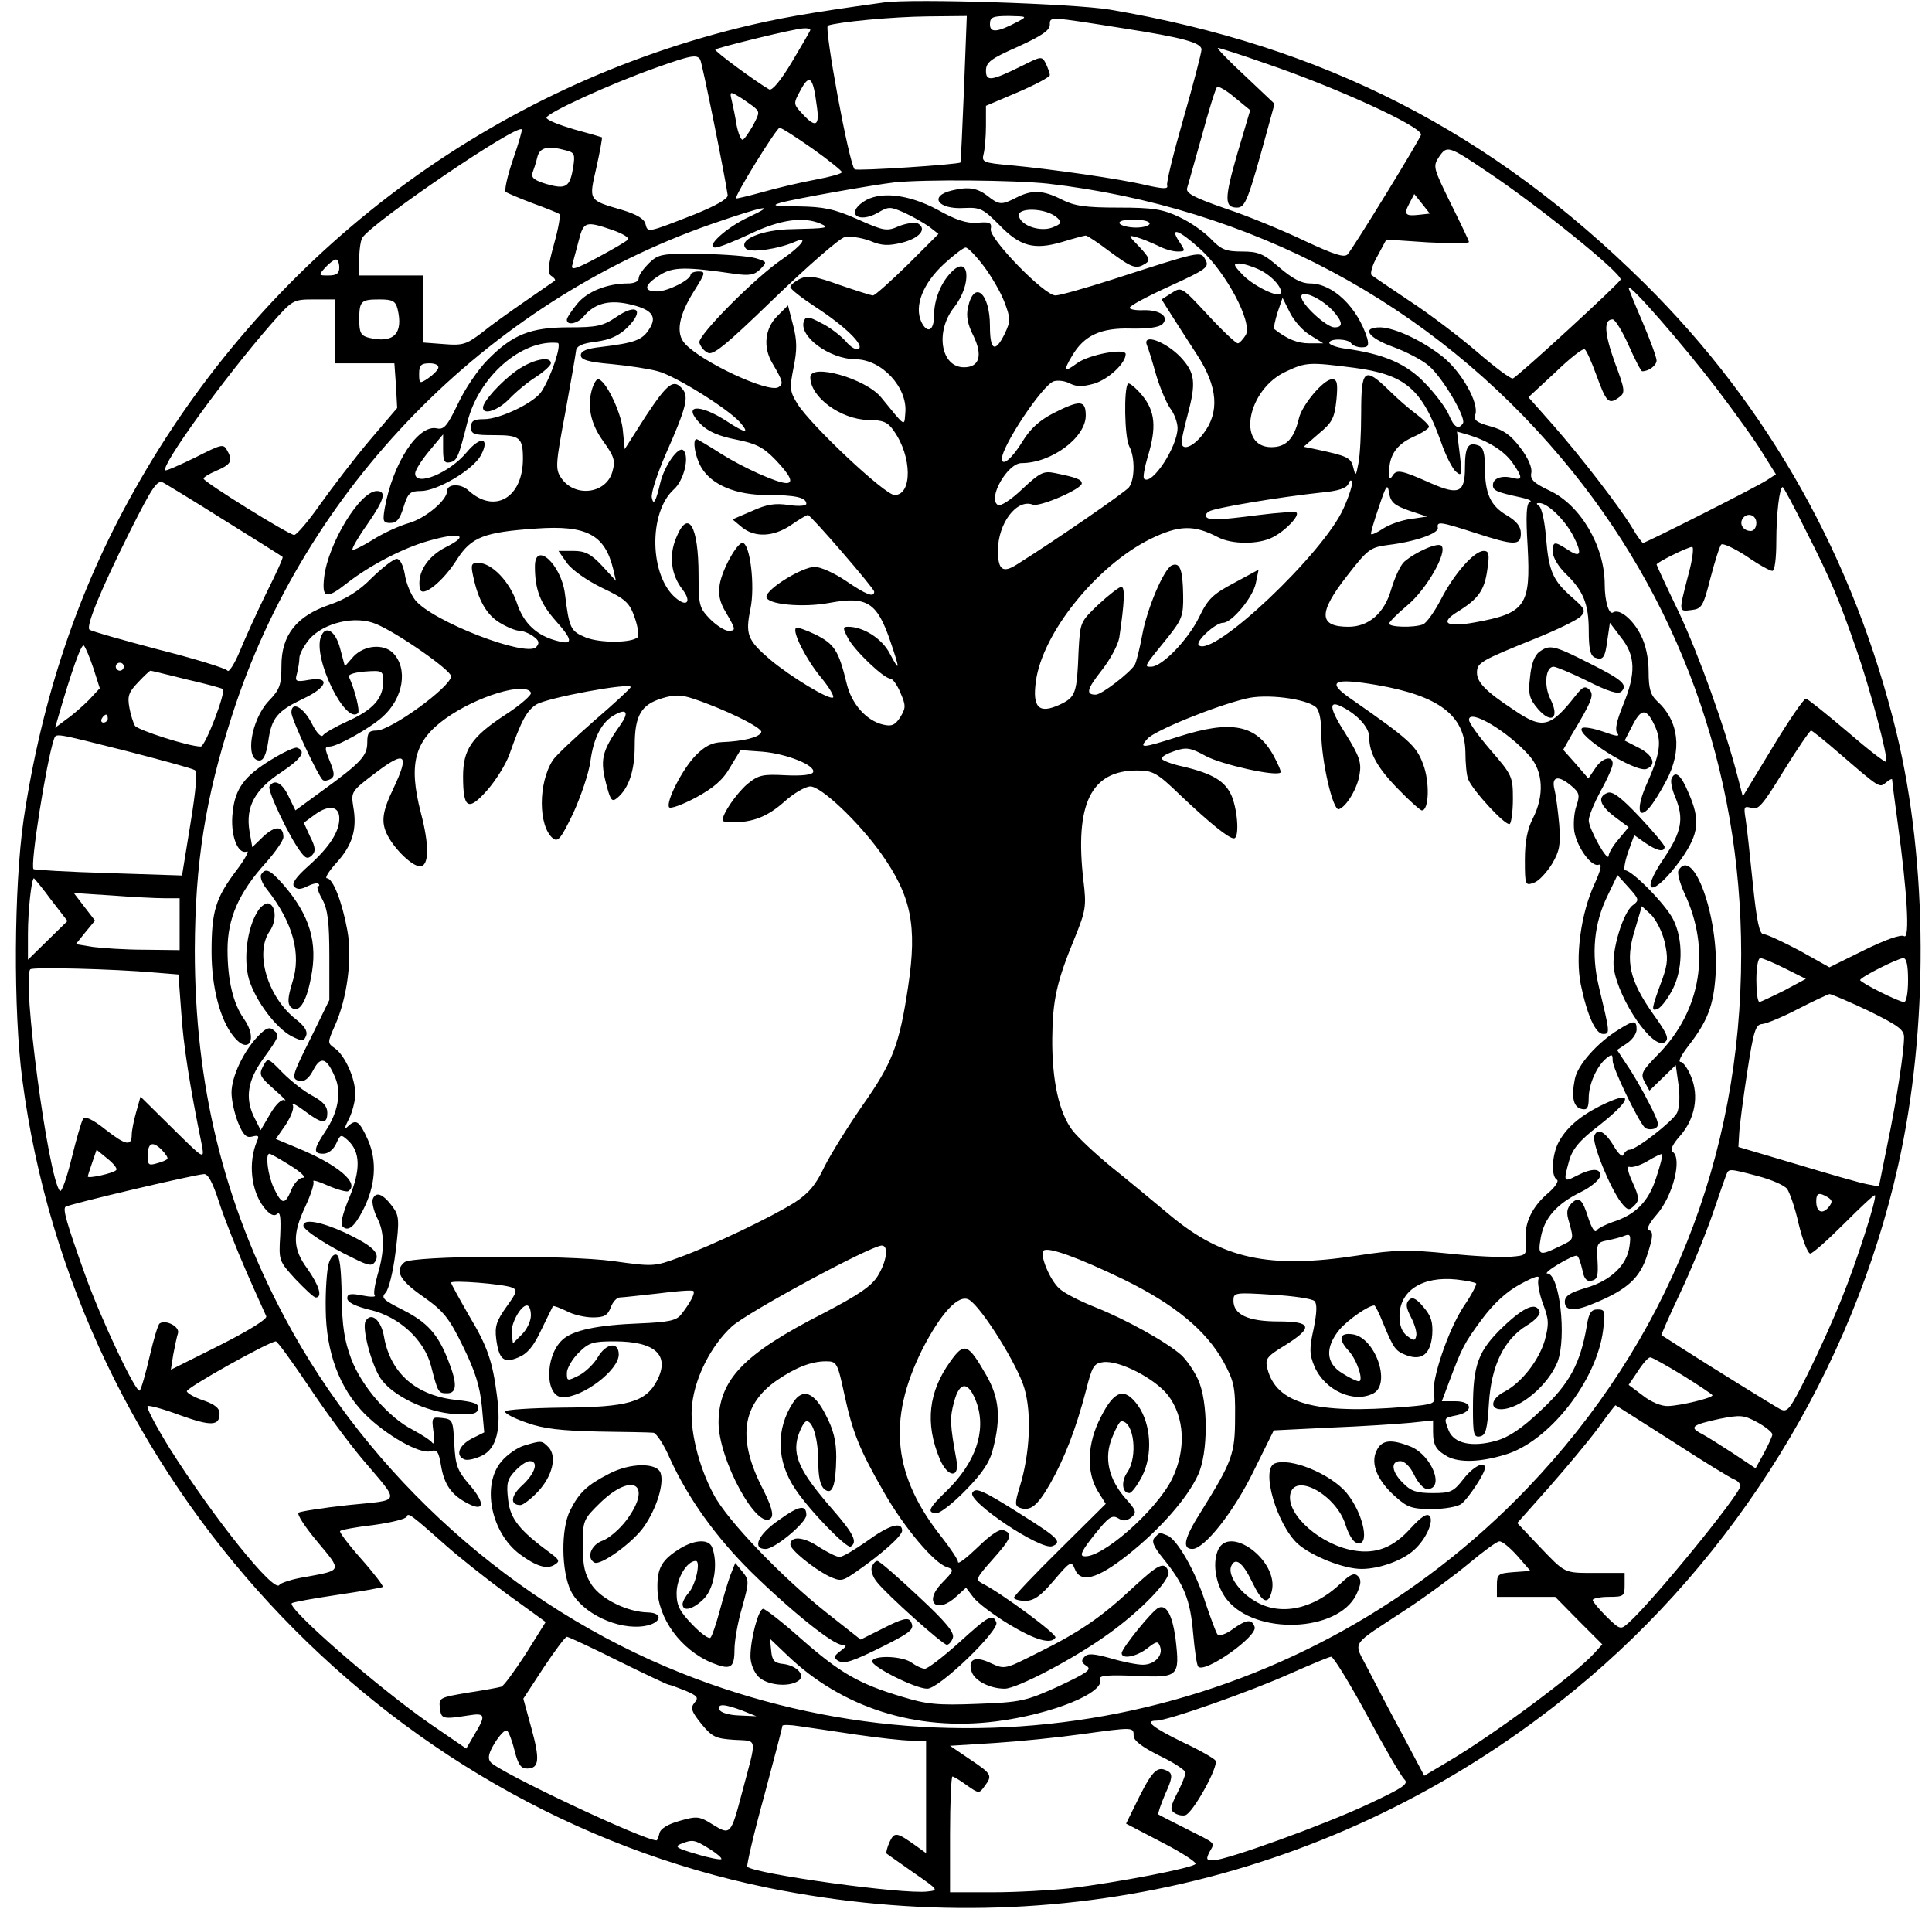 <?xml version="1.0" standalone="no"?>
<!DOCTYPE svg PUBLIC "-//W3C//DTD SVG 20010904//EN"
 "http://www.w3.org/TR/2001/REC-SVG-20010904/DTD/svg10.dtd">
<svg version="1.0" xmlns="http://www.w3.org/2000/svg"
 width="484pt" height="480pt" viewBox="0 0 484 480"
 preserveAspectRatio="xMidYMid meet">

<g transform="translate(0,480) scale(0.1,-0.1)"
fill="#000000" stroke="none">
<path d="M2215 4794 c-195 -27 -267 -40 -365 -64 -643 -160 -1188 -577 -1514
-1159 -141 -250 -232 -523 -277 -825 -24 -167 -26 -478 -3 -651 130 -996 897
-1826 1869 -2024 726 -147 1453 31 2020 496 404 331 696 804 810 1313 77 341
75 759 -4 1085 -106 436 -320 817 -631 1125 -384 380 -804 595 -1340 686 -91
15 -493 28 -565 18z m200 -216 c-4 -101 -8 -184 -9 -185 -4 -5 -260 -22 -265
-17 -14 13 -77 356 -67 360 26 9 159 22 250 23 l98 1 -7 -182z m135 168 c-51
-27 -70 -29 -70 -7 0 18 6 21 48 21 45 -1 46 -1 22 -14z m265 -17 c148 -23
195 -36 195 -53 0 -8 -20 -85 -45 -172 -25 -87 -44 -163 -41 -169 3 -9 -11 -8
-52 1 -66 16 -235 40 -340 50 -69 6 -73 8 -68 28 3 11 6 44 6 71 l0 50 80 34
c44 19 80 38 80 43 0 5 -5 18 -10 29 -10 19 -12 18 -58 -5 -79 -39 -92 -41
-92 -13 0 21 12 30 80 60 59 27 80 41 80 55 0 21 -4 21 185 -9z m-785 -4 c0
-2 -21 -38 -46 -80 -28 -47 -50 -73 -57 -69 -33 19 -138 96 -135 100 6 5 200
53 221 53 9 1 17 -1 17 -4z m1141 -84 c174 -59 389 -157 389 -178 0 -8 -170
-285 -184 -300 -8 -9 -33 -1 -106 33 -52 25 -141 62 -198 81 -81 28 -102 39
-98 52 3 9 19 68 37 131 17 63 34 118 38 122 3 3 23 -8 44 -26 l39 -32 -32
-108 c-33 -114 -33 -136 -1 -136 21 0 28 19 77 198 l17 62 -74 70 c-41 38 -71
69 -68 70 4 0 58 -17 120 -39z m-1417 10 c5 -7 63 -296 69 -340 1 -9 -29 -26
-83 -48 -120 -47 -117 -46 -123 -24 -3 13 -22 24 -58 35 -86 25 -84 23 -65
106 9 40 15 74 14 76 -2 1 -33 10 -70 20 -37 11 -68 23 -69 29 -1 11 157 84
276 126 87 31 101 33 109 20z m292 -115 c8 -52 -2 -58 -36 -21 -23 25 -23 25
-4 60 22 41 31 32 40 -39z m-161 -1 c19 -15 19 -16 1 -50 -11 -19 -22 -35 -26
-35 -4 0 -11 17 -15 38 -3 20 -9 48 -12 61 -5 20 -4 22 13 12 11 -6 28 -18 39
-26z m-600 -135 c-14 -41 -22 -77 -18 -81 5 -3 35 -16 67 -28 33 -12 63 -24
67 -27 4 -2 -2 -36 -13 -75 -16 -58 -17 -73 -7 -80 7 -4 11 -10 9 -12 -3 -2
-36 -25 -75 -52 -38 -26 -88 -62 -110 -80 -36 -27 -46 -31 -92 -27 l-53 4 0
84 0 84 -80 0 -80 0 0 43 c0 23 4 47 8 52 30 42 386 284 399 271 2 -1 -8 -36
-22 -76z m750 28 c41 -29 74 -56 74 -59 1 -4 -29 -12 -66 -19 -38 -7 -97 -21
-132 -31 -36 -10 -66 -17 -67 -16 -5 5 101 176 109 177 5 0 42 -24 82 -52z
m-616 -5 c20 -5 22 -10 17 -41 -8 -51 -18 -57 -67 -43 -30 9 -39 16 -35 28 3
8 9 26 12 39 6 25 26 30 73 17z m2308 -54 c126 -84 333 -251 333 -269 0 -7
-257 -243 -270 -248 -5 -2 -45 28 -89 66 -43 37 -119 95 -168 127 -48 32 -92
62 -97 66 -4 4 2 26 15 48 l22 41 104 -7 c57 -3 103 -3 103 1 0 3 -21 47 -46
97 -43 88 -45 92 -29 116 20 29 23 29 122 -38z m-1102 -29 c509 -59 960 -299
1287 -688 293 -348 450 -780 450 -1242 0 -509 -185 -971 -535 -1337 -549 -574
-1385 -757 -2120 -464 -419 167 -781 491 -994 891 -153 288 -225 582 -225 920
1 219 26 379 93 587 182 569 637 1035 1202 1232 133 46 167 52 92 17 -56 -26
-110 -76 -83 -76 9 0 49 16 89 35 74 35 131 43 174 25 25 -11 17 -12 -70 -14
-77 -1 -138 -27 -116 -49 11 -11 81 -1 124 18 34 15 15 -11 -33 -44 -67 -45
-212 -191 -208 -209 2 -8 10 -20 20 -25 13 -9 42 14 168 136 84 81 163 150
176 153 13 3 41 -1 63 -9 30 -13 47 -13 80 -5 44 11 64 34 41 48 -7 4 -28 1
-47 -6 -31 -14 -38 -13 -105 17 -59 26 -85 31 -147 32 -60 0 -70 2 -46 9 35
10 233 45 285 51 76 8 300 6 385 -3z m930 -78 c-35 -4 -39 1 -24 29 l12 23 20
-25 19 -24 -27 -3z m-2021 -38 c26 -9 44 -20 39 -24 -4 -5 -39 -25 -76 -45
-56 -30 -68 -33 -63 -18 2 10 10 37 16 61 12 47 17 49 84 26z m-684 -94 c0
-15 -7 -20 -27 -20 -25 0 -26 0 -8 20 10 11 22 20 27 20 4 0 8 -9 8 -20z
m3448 -300 c48 -63 102 -138 119 -167 l32 -51 -23 -15 c-24 -16 -303 -157
-310 -157 -2 0 -15 17 -27 38 -33 54 -127 176 -198 257 l-62 70 67 62 c36 35
69 61 74 58 4 -2 17 -31 29 -64 25 -69 31 -75 56 -57 17 12 17 17 -10 89 -26
73 -28 107 -5 107 6 0 24 -29 40 -65 16 -36 31 -65 34 -65 17 0 36 15 36 27 0
8 -16 51 -35 96 -19 44 -35 83 -35 86 1 13 136 -142 218 -249z m-3458 140 l0
-80 74 0 74 0 4 -56 3 -56 -69 -81 c-38 -45 -93 -117 -123 -159 -30 -43 -60
-78 -66 -78 -13 0 -227 133 -227 141 0 4 14 12 30 19 38 16 44 25 30 50 -10
19 -12 19 -81 -16 -39 -19 -73 -34 -75 -32 -11 12 148 232 265 366 54 61 55
62 108 62 l53 0 0 -80z m156 56 c15 -62 -10 -87 -72 -72 -20 5 -24 13 -24 45
0 47 4 51 51 51 32 0 40 -4 45 -24z m102 -148 c-2 -6 -14 -18 -26 -26 -21 -14
-22 -13 -22 12 0 21 5 26 26 26 15 0 24 -5 22 -12z m-533 -383 c77 -48 141
-88 143 -90 2 -2 -17 -43 -41 -91 -24 -49 -54 -115 -67 -147 -13 -31 -27 -52
-30 -47 -4 6 -82 30 -173 53 -91 24 -169 46 -173 50 -9 9 29 101 103 249 55
109 67 127 82 119 9 -5 80 -48 156 -96z m3960 -26 c61 -120 82 -170 126 -297
33 -94 81 -274 74 -280 -2 -3 -47 32 -99 77 -52 44 -98 81 -102 81 -5 0 -43
-55 -84 -123 l-74 -122 -13 50 c-33 127 -97 304 -147 411 -31 64 -56 118 -56
120 0 5 78 44 89 44 5 0 1 -33 -10 -72 -24 -93 -24 -90 9 -86 25 3 29 9 47 80
11 42 23 80 27 84 4 4 32 -9 63 -29 30 -21 59 -37 65 -37 6 0 10 31 10 74 0
69 8 136 16 136 2 0 29 -50 59 -111z m-125 21 c0 -11 -6 -20 -14 -20 -18 0
-29 16 -21 30 11 18 35 11 35 -10z m-4166 -364 l16 -50 -27 -29 c-16 -16 -41
-38 -57 -49 l-28 -21 7 24 c34 118 59 188 65 182 4 -4 15 -30 24 -57z m76 4
c0 -5 -4 -10 -10 -10 -5 0 -10 5 -10 10 0 6 5 10 10 10 6 0 10 -4 10 -10z
m158 -32 c48 -11 89 -22 90 -24 9 -7 -44 -144 -55 -144 -30 0 -157 41 -165 52
-4 7 -11 28 -14 46 -5 28 -2 38 22 63 15 16 29 29 31 29 2 0 43 -10 91 -22z
m-198 -98 c0 -5 -5 -10 -11 -10 -5 0 -7 5 -4 10 3 6 8 10 11 10 2 0 4 -4 4
-10z m4339 -88 c101 -87 99 -86 116 -72 8 7 15 10 15 8 0 -3 6 -51 14 -109 24
-174 31 -293 16 -284 -8 5 -47 -9 -100 -35 l-87 -43 -75 42 c-42 22 -82 41
-90 41 -10 0 -17 30 -27 128 -7 70 -15 142 -18 161 -5 30 -4 33 15 27 17 -6
29 9 81 94 34 55 65 100 68 100 3 0 35 -26 72 -58z m-4293 7 c89 -23 166 -44
172 -48 7 -4 3 -49 -11 -135 l-21 -129 -184 6 c-102 3 -186 8 -188 10 -9 9 32
268 51 325 6 16 -2 17 181 -29z m-188 -373 l41 -53 -50 -49 -49 -48 0 64 c0
59 9 140 15 140 1 0 21 -24 43 -54z m284 4 l38 0 0 -65 0 -65 -87 1 c-49 0
-107 4 -130 7 l-43 7 24 30 24 29 -27 35 -26 34 94 -6 c52 -4 111 -7 133 -7z
m4060 -176 l52 -26 -54 -29 c-30 -15 -58 -28 -62 -29 -5 0 -8 25 -8 55 0 31 4
55 10 55 6 0 34 -12 62 -26z m308 -29 c0 -31 -4 -55 -10 -55 -13 0 -110 49
-110 55 0 7 93 54 108 55 8 0 12 -17 12 -55z m-4394 19 l61 -5 7 -94 c5 -80
21 -184 52 -335 6 -35 5 -34 -74 44 l-80 79 -11 -39 c-6 -21 -11 -47 -11 -56
0 -30 -15 -27 -65 12 -34 27 -52 35 -57 27 -4 -6 -17 -51 -29 -100 -12 -49
-25 -85 -29 -80 -29 32 -96 534 -74 555 6 6 207 1 310 -8z m4295 -96 c73 -36
89 -47 89 -66 0 -35 -18 -155 -42 -270 l-21 -104 -31 6 c-17 3 -96 26 -176 50
l-145 43 2 34 c1 19 10 88 20 153 16 104 21 120 38 121 11 1 52 18 90 38 39
20 74 36 78 37 5 0 49 -19 98 -42z m-4262 -371 c-2 -3 -14 -8 -26 -11 -20 -6
-23 -4 -23 17 0 34 11 40 34 18 11 -11 18 -22 15 -24z m-128 -28 c-7 -8 -71
-22 -71 -16 0 2 5 18 11 35 l11 32 28 -23 c15 -12 25 -25 21 -28z m4113 -15
c34 -9 66 -23 73 -32 6 -8 20 -47 29 -88 10 -41 23 -74 29 -74 6 0 44 34 85
75 41 41 75 73 77 71 6 -5 -45 -165 -83 -258 -20 -51 -59 -137 -86 -191 -44
-88 -50 -96 -68 -87 -20 11 -172 105 -250 155 -25 16 -46 30 -48 30 -1 1 20
49 47 106 27 57 63 145 80 194 17 50 33 96 36 103 6 15 7 15 79 -4z m-3855
-66 c13 -40 44 -118 68 -173 24 -55 47 -105 50 -112 3 -7 -42 -35 -117 -73
l-122 -61 6 38 c4 21 9 45 12 54 4 16 -30 34 -46 24 -4 -2 -15 -39 -25 -82
-10 -43 -21 -82 -25 -86 -8 -10 -98 180 -138 293 -45 126 -55 161 -48 167 6 6
319 80 347 82 10 1 22 -21 38 -71z m4030 13 c12 -8 12 -12 2 -25 -16 -19 -31
-12 -31 15 0 21 7 23 29 10z m-3806 -473 c41 -62 102 -144 134 -182 97 -115
101 -102 -34 -116 -65 -7 -121 -16 -125 -19 -5 -4 17 -37 48 -74 61 -73 62
-70 -30 -87 -33 -5 -63 -15 -66 -20 -13 -22 -165 168 -275 342 -35 57 -60 104
-55 106 5 2 41 -8 81 -23 78 -28 99 -27 99 4 0 14 -12 23 -40 33 -22 7 -41 18
-42 23 -1 9 205 124 223 125 4 0 41 -51 82 -112z m3444 26 c40 -25 73 -47 73
-49 0 -7 -80 -26 -111 -27 -16 -1 -43 10 -63 26 l-36 27 23 34 c12 19 26 35
31 35 5 0 42 -21 83 -46z m-28 -164 c77 -50 147 -93 156 -96 8 -3 15 -11 15
-16 0 -20 -218 -287 -279 -342 -21 -19 -22 -19 -56 14 -19 19 -35 38 -35 42 0
4 18 8 40 8 38 0 40 2 40 30 l0 30 -72 0 c-82 0 -75 -3 -145 70 l-52 55 80 90
c44 50 99 116 122 147 23 32 43 58 44 58 1 0 65 -41 142 -90z m251 17 c0 -5
-10 -26 -21 -47 l-21 -38 -57 38 c-31 20 -67 43 -79 49 -31 16 -23 22 46 37
52 10 60 10 95 -9 20 -11 37 -25 37 -30z m-3322 -279 c29 -26 97 -80 151 -120
l98 -71 -50 -80 c-28 -43 -55 -80 -61 -82 -6 -2 -44 -9 -84 -15 -71 -12 -73
-13 -70 -38 3 -28 7 -29 71 -19 43 7 45 1 16 -47 l-21 -36 -89 61 c-129 89
-361 291 -348 303 3 3 54 12 114 21 61 9 112 18 114 20 2 2 -22 34 -54 70 -32
36 -56 68 -53 70 3 3 40 10 84 15 43 6 81 15 83 21 3 11 11 5 99 -73z m2683
-25 l33 -38 -42 -3 c-39 -3 -42 -5 -42 -33 l0 -29 73 0 73 0 59 -60 59 -59
-20 -22 c-47 -52 -249 -202 -367 -272 l-59 -35 -54 102 c-30 55 -69 130 -87
165 -37 73 -49 54 98 151 50 33 119 84 155 114 36 30 70 55 76 55 7 1 27 -16
45 -36z m-2253 -263 c67 -33 124 -60 127 -60 3 0 22 -7 42 -15 30 -13 34 -17
23 -30 -11 -13 -8 -22 17 -53 27 -33 36 -37 82 -40 60 -4 58 11 20 -132 -28
-106 -29 -108 -74 -80 -33 21 -40 21 -82 9 -29 -8 -48 -19 -51 -31 -2 -10 -6
-18 -7 -18 -33 0 -395 171 -416 196 -8 10 -5 23 11 49 12 19 25 33 30 30 4 -2
13 -25 19 -50 9 -35 16 -45 31 -45 31 0 33 22 11 102 l-20 73 51 78 c28 42 54
77 58 77 4 0 62 -27 128 -60z m1877 -137 c43 -80 85 -152 93 -160 12 -11 -2
-21 -90 -62 -110 -52 -357 -141 -389 -141 -17 0 -18 3 -9 21 14 25 19 19 -60
59 -36 18 -67 34 -68 35 -2 2 6 25 17 51 17 37 19 49 9 56 -27 16 -39 6 -73
-61 l-34 -69 90 -47 c49 -25 87 -50 84 -54 -6 -10 -193 -46 -315 -61 -46 -5
-133 -10 -192 -10 l-108 0 0 145 c0 80 3 145 6 145 3 0 20 -10 36 -22 30 -21
31 -21 44 -3 21 28 19 31 -36 68 l-50 34 112 7 c62 4 160 14 217 22 131 18
131 18 131 -4 0 -12 21 -28 65 -50 36 -17 65 -37 65 -42 0 -6 -9 -29 -21 -52
-17 -33 -18 -42 -7 -49 7 -5 19 -8 27 -6 18 3 85 123 76 137 -3 5 -39 26 -80
45 -78 38 -99 55 -68 55 29 0 241 75 338 119 50 22 95 41 100 41 6 -1 46 -66
90 -147z m-1565 12 l35 -14 -44 2 c-25 1 -46 7 -49 15 -5 15 13 14 58 -3z
m285 -60 c55 -8 117 -15 138 -15 l37 0 0 -141 0 -141 -22 16 c-53 38 -57 38
-70 11 -6 -14 -9 -27 -7 -28 2 -2 33 -23 68 -48 62 -43 63 -44 35 -47 -61 -8
-433 44 -452 62 -2 3 16 82 42 176 25 94 46 173 46 177 0 3 19 3 43 -1 23 -3
87 -13 142 -21z m-368 -286 c19 -12 32 -23 30 -26 -3 -2 -31 3 -63 13 -48 14
-55 18 -39 25 30 12 35 11 72 -12z"/>
<path d="M2385 4323 c-59 -14 -36 -48 30 -44 41 2 48 -2 88 -42 52 -54 87 -64
158 -43 29 9 56 16 59 16 4 0 31 -18 60 -40 57 -42 66 -45 90 -30 12 8 10 14
-15 41 -30 31 -30 31 -5 24 14 -4 37 -14 52 -21 15 -8 36 -14 48 -14 20 0 20
1 4 25 -25 38 -1 30 53 -19 65 -59 131 -183 114 -215 -7 -11 -16 -21 -20 -21
-5 0 -39 32 -75 71 -66 71 -66 71 -91 55 l-25 -16 24 -38 c13 -20 42 -66 65
-101 52 -80 57 -144 15 -198 -25 -33 -54 -44 -54 -20 0 6 7 37 15 67 22 82 19
106 -17 145 -37 39 -96 61 -85 31 4 -9 14 -42 23 -74 9 -31 25 -69 35 -84 11
-14 19 -37 19 -50 0 -47 -65 -146 -84 -127 -3 3 1 27 9 54 23 75 19 115 -14
155 -16 19 -32 32 -35 29 -11 -10 -9 -135 3 -157 15 -28 14 -84 -1 -103 -11
-13 -179 -129 -279 -192 -37 -24 -49 -15 -49 34 0 68 47 130 87 115 17 -7 123
39 123 53 0 10 -13 15 -67 26 -29 6 -38 1 -82 -40 -28 -27 -55 -44 -61 -40
-27 16 24 105 59 105 75 0 161 64 161 119 0 39 -14 40 -81 6 -35 -18 -58 -39
-77 -70 -26 -43 -52 -65 -52 -44 0 32 102 185 130 194 10 3 29 1 41 -6 17 -8
31 -8 60 0 36 11 79 51 79 74 0 16 -92 -1 -122 -23 -32 -24 -35 -19 -12 19 30
51 72 70 146 68 43 -1 72 3 80 11 18 18 -5 36 -47 35 -19 -1 -35 2 -35 6 0 5
45 29 100 54 92 42 100 48 90 66 -12 23 -10 23 -236 -50 -66 -21 -129 -39
-140 -39 -28 0 -166 142 -162 166 3 16 -2 19 -34 16 -26 -2 -54 7 -100 33 -73
39 -146 47 -186 19 -43 -30 -11 -54 37 -27 27 16 31 16 67 0 22 -10 49 -26 62
-35 l23 -18 -77 -77 c-43 -42 -82 -77 -87 -77 -5 0 -42 12 -83 26 -61 22 -79
25 -99 16 -14 -7 -25 -16 -25 -21 0 -5 28 -27 63 -50 74 -48 123 -96 108 -105
-6 -4 -21 5 -33 20 -13 14 -40 35 -61 45 -32 17 -38 17 -43 5 -14 -38 63 -95
129 -96 66 0 131 -71 125 -134 -3 -35 2 -38 -61 39 -39 47 -177 86 -177 50 0
-50 76 -105 144 -107 38 0 50 -5 65 -27 46 -64 47 -161 2 -161 -24 0 -210 175
-243 228 -20 32 -20 40 -10 91 9 44 9 67 -1 106 l-13 50 -27 -27 c-31 -31 -36
-78 -12 -118 27 -46 28 -52 15 -60 -25 -15 -192 63 -234 109 -24 26 -16 71 24
134 27 43 28 47 10 47 -11 0 -20 -4 -20 -8 0 -13 -57 -42 -84 -42 -35 0 -33
16 7 41 33 21 65 21 188 3 36 -5 49 -3 64 12 17 18 17 18 -11 27 -16 5 -77 10
-136 11 -100 1 -108 0 -132 -23 -14 -14 -26 -30 -26 -38 0 -8 -11 -13 -27 -13
-51 0 -102 -20 -127 -51 -14 -17 -26 -35 -26 -40 0 -15 26 -10 41 7 27 33 62
43 111 33 61 -13 76 -31 54 -64 -17 -27 -37 -34 -119 -44 -37 -4 -52 -10 -52
-21 0 -11 18 -17 77 -22 42 -4 95 -12 116 -18 43 -11 176 -94 206 -128 25 -29
14 -28 -32 2 -72 47 -115 42 -66 -7 18 -18 46 -30 88 -38 50 -10 68 -19 99
-51 37 -39 46 -58 27 -58 -23 0 -109 39 -163 73 -31 20 -60 37 -62 37 -11 0
-4 -44 12 -71 26 -44 87 -69 165 -69 70 0 98 -6 98 -22 0 -5 -18 -7 -44 -3
-34 5 -55 2 -92 -15 l-49 -21 24 -20 c32 -26 79 -24 123 6 20 14 39 25 42 25
7 0 166 -184 166 -192 0 -16 -21 -7 -71 27 -28 19 -63 35 -78 35 -31 0 -121
-55 -121 -75 0 -19 91 -28 159 -15 93 17 118 1 151 -95 25 -73 25 -81 -1 -32
-19 37 -66 67 -104 67 -14 0 -14 -3 -1 -28 16 -31 90 -102 107 -102 5 0 17
-16 25 -36 14 -32 13 -38 -1 -61 -13 -20 -22 -23 -43 -18 -42 10 -79 52 -91
103 -20 82 -30 98 -77 122 -25 12 -48 20 -50 17 -10 -9 25 -78 62 -123 20 -24
34 -47 31 -51 -8 -8 -107 52 -158 95 -57 49 -62 63 -49 127 12 57 -1 165 -20
165 -14 0 -51 -67 -57 -104 -4 -26 0 -45 16 -71 25 -43 25 -45 5 -45 -8 0 -29
13 -45 29 -27 28 -29 34 -29 110 0 124 -26 168 -56 94 -19 -45 -13 -93 16
-130 23 -30 11 -45 -17 -21 -66 55 -69 214 -5 272 25 22 40 82 24 98 -12 12
-48 -39 -58 -82 -11 -47 -17 -57 -21 -37 -3 10 13 59 35 110 51 115 58 143 42
162 -22 27 -37 16 -92 -67 l-53 -83 -5 50 c-5 45 -44 125 -62 125 -4 0 -10
-10 -14 -22 -14 -44 -5 -89 27 -133 28 -39 31 -49 23 -77 -16 -56 -96 -65
-129 -14 -14 21 -13 35 11 162 14 76 26 146 27 155 1 12 15 19 50 23 36 5 58
15 80 37 42 43 22 60 -29 25 -34 -23 -49 -26 -119 -26 -96 0 -141 -18 -203
-81 -24 -24 -58 -74 -75 -111 -27 -56 -35 -65 -53 -61 -47 10 -110 -88 -130
-199 -6 -34 -4 -38 14 -38 16 0 24 10 33 40 11 35 16 40 43 40 42 0 132 54
151 90 23 44 -1 49 -36 7 -43 -52 -129 -87 -129 -53 0 8 16 33 35 56 l35 42 0
-37 c0 -29 3 -36 17 -33 18 3 22 14 44 101 28 113 135 207 226 198 11 -1 -14
-80 -40 -121 -17 -28 -104 -70 -144 -70 -26 0 -33 -4 -33 -20 0 -18 7 -20 59
-20 63 0 71 -6 71 -59 0 -98 -71 -139 -136 -80 -20 19 -54 17 -54 -1 0 -23
-54 -68 -95 -80 -25 -7 -66 -26 -91 -42 -26 -16 -48 -27 -51 -25 -2 3 14 31
36 62 44 63 50 85 25 85 -42 0 -122 -131 -132 -216 -6 -53 5 -56 57 -15 56 44
140 88 204 106 80 23 105 15 45 -15 -48 -24 -74 -66 -66 -105 5 -24 58 18 93
74 36 56 68 68 198 77 126 9 172 -15 193 -101 l7 -30 -35 38 c-28 30 -43 37
-72 37 l-37 0 21 -30 c13 -18 50 -44 89 -63 59 -28 68 -37 81 -74 8 -23 11
-45 8 -49 -16 -15 -95 -15 -130 -1 -39 16 -42 22 -53 111 -10 73 -75 132 -75
67 0 -57 13 -92 52 -136 43 -48 44 -61 6 -51 -53 13 -86 44 -103 95 -18 54
-63 101 -97 101 -17 0 -19 -4 -13 -32 13 -62 34 -98 67 -118 18 -11 40 -20 49
-20 8 0 24 -6 35 -14 15 -11 16 -17 7 -27 -26 -26 -261 65 -303 118 -11 14
-23 43 -26 65 -4 22 -12 38 -20 38 -8 0 -35 -21 -62 -47 -33 -34 -66 -54 -107
-68 -82 -28 -120 -76 -120 -152 0 -49 -4 -60 -32 -89 -45 -48 -60 -149 -23
-149 10 0 17 15 22 48 8 59 23 76 88 107 60 28 69 56 14 47 -33 -6 -36 -4 -30
16 3 12 6 30 6 39 0 9 11 30 25 47 36 41 115 60 167 38 55 -23 188 -116 188
-131 0 -26 -151 -136 -187 -136 -19 0 -23 -6 -23 -30 0 -33 -15 -50 -113 -121
l-67 -49 -17 35 c-16 34 -36 45 -48 25 -6 -9 50 -128 79 -165 12 -16 17 -17
27 -8 10 10 10 20 -4 47 l-16 35 30 22 c34 24 59 19 59 -11 0 -34 -25 -72 -76
-118 -34 -30 -44 -46 -37 -53 8 -8 17 -7 33 1 12 6 24 9 28 6 3 -3 2 -6 -2 -6
-3 0 1 -15 11 -32 14 -26 18 -57 18 -143 l0 -110 -44 -90 c-51 -102 -53 -108
-29 -113 11 -2 23 8 33 28 19 36 34 30 55 -20 16 -38 6 -88 -25 -134 -30 -45
-31 -56 -5 -56 12 0 25 10 32 25 11 24 12 24 29 9 32 -29 33 -74 4 -144 -17
-41 -23 -66 -17 -72 14 -14 29 -2 51 40 32 62 36 123 13 176 -22 49 -30 54
-51 34 -9 -9 -8 -2 3 19 9 18 16 46 16 63 0 39 -26 96 -51 114 -19 13 -19 14
0 57 31 69 44 170 31 239 -13 71 -36 130 -51 130 -6 0 4 17 24 39 40 44 52 84
42 140 -6 38 -5 39 57 86 74 56 84 46 44 -39 -29 -60 -32 -86 -15 -119 19 -36
62 -77 81 -77 23 0 24 52 2 135 -31 121 -16 179 62 235 78 56 200 93 214 65 3
-5 -26 -31 -65 -56 -84 -55 -105 -87 -105 -154 0 -81 13 -88 60 -35 22 25 47
65 56 90 30 85 43 109 67 125 26 17 237 56 237 44 0 -3 -41 -41 -91 -84 -49
-43 -96 -87 -104 -99 -37 -57 -37 -165 0 -196 13 -10 20 -1 51 63 19 42 39
100 43 130 8 60 29 100 62 117 29 16 35 5 13 -26 -48 -68 -52 -88 -33 -157 9
-33 13 -36 25 -26 29 24 44 68 44 131 0 76 16 103 69 119 30 9 47 9 77 -1 76
-25 175 -73 171 -84 -4 -13 -46 -23 -98 -25 -26 -1 -43 -10 -66 -33 -34 -35
-75 -116 -67 -130 3 -5 33 6 67 24 44 24 68 44 86 76 l26 43 55 -4 c60 -5 133
-34 127 -51 -2 -7 -29 -10 -69 -8 -58 3 -68 1 -97 -23 -27 -24 -61 -73 -61
-90 0 -3 11 -5 24 -5 52 0 88 14 130 51 24 22 54 39 66 39 27 0 119 -87 176
-166 77 -108 92 -182 69 -335 -22 -147 -39 -191 -115 -299 -36 -52 -79 -121
-95 -153 -21 -45 -39 -66 -74 -89 -59 -37 -207 -108 -290 -138 -62 -23 -65
-23 -165 -9 -118 16 -503 14 -523 -3 -25 -21 -12 -45 47 -86 51 -36 65 -53
100 -125 30 -61 42 -99 47 -149 l6 -66 -32 -16 c-32 -17 -41 -43 -17 -52 8 -3
28 2 44 10 36 18 48 66 37 149 -11 87 -24 125 -71 203 -24 42 -44 78 -44 81 0
7 129 -3 152 -12 15 -6 13 -12 -13 -48 -25 -35 -30 -49 -26 -81 7 -52 19 -62
56 -46 22 9 38 28 57 69 15 31 28 57 29 59 2 2 17 -4 34 -12 16 -9 46 -16 66
-16 29 0 37 5 45 25 5 14 15 25 23 25 7 0 50 5 96 10 46 6 85 9 88 6 5 -5 -8
-30 -31 -59 -12 -15 -32 -19 -103 -22 -106 -4 -168 -17 -194 -41 -45 -41 -44
-144 1 -144 51 0 140 68 140 107 0 33 -31 29 -52 -6 -9 -16 -30 -37 -47 -46
-30 -15 -31 -15 -31 6 0 11 13 34 29 50 26 26 36 29 90 29 102 0 140 -34 107
-98 -28 -54 -73 -67 -236 -68 -80 -1 -145 -5 -145 -10 0 -5 25 -18 55 -28 41
-15 87 -20 180 -22 69 -1 131 -2 137 -3 7 -1 26 -29 41 -64 46 -101 116 -198
204 -285 100 -98 205 -182 227 -182 13 -1 13 -3 -4 -16 -16 -12 -17 -16 -6
-24 16 -9 35 -3 119 39 67 34 74 41 63 60 -6 10 -22 6 -67 -17 l-58 -29 -85
67 c-111 88 -249 231 -283 296 -39 72 -62 168 -54 228 8 68 48 146 99 193 39
36 349 203 376 203 18 0 12 -40 -10 -76 -16 -26 -49 -48 -137 -94 -200 -102
-261 -166 -262 -273 0 -94 98 -273 131 -240 8 8 2 31 -25 83 -59 120 -46 203
41 263 47 32 86 47 122 47 27 0 29 -3 46 -82 21 -97 38 -139 100 -247 51 -89
125 -176 156 -186 20 -7 19 -9 -11 -40 -48 -49 -13 -80 37 -33 l23 21 19 -25
c11 -14 51 -44 89 -67 65 -39 105 -51 116 -33 5 8 -136 112 -184 136 -17 9
-14 14 26 59 48 54 52 65 28 74 -10 4 -32 -11 -65 -43 -27 -26 -49 -43 -49
-37 0 6 -18 33 -39 60 -124 155 -139 295 -51 472 47 92 92 141 118 125 32 -20
121 -163 138 -221 19 -64 14 -164 -11 -246 -13 -42 -13 -49 0 -54 26 -9 43 4
75 59 37 65 66 141 90 233 16 63 20 70 44 73 40 5 129 -41 162 -83 42 -55 46
-136 10 -210 -40 -80 -179 -202 -222 -193 -10 2 -1 18 28 54 35 44 44 50 59
41 13 -8 21 -7 33 2 14 12 13 17 -14 47 -43 49 -55 102 -34 153 9 23 19 41 23
41 32 0 42 -89 15 -128 -16 -23 -13 -52 5 -52 6 0 20 19 32 42 27 53 23 130
-10 177 -34 47 -59 39 -93 -28 -35 -67 -37 -138 -8 -186 l20 -32 -115 -114
c-63 -62 -115 -117 -115 -121 0 -4 13 -8 28 -8 22 0 39 12 72 51 40 47 44 50
52 30 14 -38 56 -27 133 34 81 64 150 143 176 200 26 55 26 185 0 240 -10 22
-29 49 -42 61 -39 34 -139 89 -214 119 -38 15 -80 36 -92 48 -23 21 -49 84
-39 94 10 11 87 -17 201 -72 127 -62 206 -127 250 -206 26 -48 30 -63 29 -139
0 -92 -7 -111 -85 -236 -42 -66 -49 -94 -22 -94 30 0 104 93 154 196 l50 101
142 7 c78 3 168 9 200 12 l57 6 0 -28 c0 -35 8 -47 37 -63 30 -15 80 -14 143
5 110 32 230 185 246 312 6 48 5 52 -14 52 -16 0 -22 -9 -27 -42 -16 -93 -43
-144 -114 -210 -48 -46 -81 -68 -113 -77 -60 -17 -106 -7 -119 26 -12 32 -13
31 21 38 42 9 39 35 -4 35 l-34 0 18 48 c33 88 38 97 82 157 30 40 61 69 96
88 37 20 50 24 46 13 -3 -9 2 -36 11 -61 15 -39 16 -51 5 -92 -15 -51 -58
-106 -101 -129 -34 -17 -38 -44 -9 -44 48 0 119 61 142 119 23 62 5 221 -26
221 -6 0 7 11 29 24 22 13 43 23 46 20 4 -2 9 -18 13 -35 4 -22 11 -30 23 -27
15 3 17 12 15 50 -3 43 -1 46 25 51 15 3 35 8 44 12 13 5 15 0 11 -27 -6 -47
-47 -86 -109 -104 -40 -12 -53 -20 -53 -35 0 -23 24 -25 75 -3 82 34 114 63
132 122 14 43 15 56 5 60 -8 2 -3 15 17 38 42 47 66 143 41 159 -7 4 1 20 19
40 37 42 48 100 27 149 -8 20 -20 36 -26 36 -7 0 2 17 18 38 50 64 65 103 70
183 8 142 -56 320 -93 259 -4 -6 3 -31 14 -56 68 -143 43 -295 -65 -405 -41
-42 -45 -49 -34 -69 l12 -22 33 32 33 32 7 -50 c4 -30 2 -58 -4 -70 -12 -22
-102 -92 -119 -92 -6 0 -12 -6 -15 -12 -2 -8 -12 1 -23 19 -22 38 -42 49 -50
28 -7 -17 39 -130 67 -167 16 -20 20 -21 33 -8 13 13 13 20 -4 58 -13 28 -15
42 -7 39 6 -2 27 4 45 15 18 11 35 19 36 17 2 -2 -5 -29 -15 -59 -19 -60 -52
-93 -109 -111 -19 -7 -38 -16 -41 -22 -4 -5 -12 8 -19 29 -16 51 -24 58 -43
40 -12 -13 -14 -23 -6 -48 12 -45 13 -42 -26 -61 -50 -24 -53 -22 -45 24 9 48
39 83 100 113 25 12 46 30 48 39 4 21 -19 22 -58 2 -33 -17 -34 -16 -19 38 8
28 25 50 75 88 86 68 87 91 1 48 -51 -26 -84 -55 -103 -91 -16 -31 -19 -84 -4
-93 6 -3 -4 -18 -20 -32 -42 -35 -62 -77 -58 -121 3 -36 2 -37 -37 -40 -22 -2
-92 1 -156 8 -101 10 -131 10 -228 -5 -221 -34 -338 -9 -470 101 -42 35 -108
90 -147 121 -39 32 -83 73 -97 91 -34 44 -52 126 -51 232 1 95 11 141 56 250
28 69 30 80 22 145 -22 191 19 275 134 275 40 0 50 -5 110 -63 74 -70 120
-107 133 -107 14 0 10 67 -5 105 -16 38 -47 57 -123 75 -29 6 -53 16 -53 20 0
5 15 13 33 19 29 10 40 8 78 -13 39 -21 176 -52 187 -41 2 2 -6 21 -18 43 -43
77 -105 89 -237 47 -94 -30 -101 -30 -78 -5 18 20 167 81 246 100 50 13 150 0
175 -21 9 -7 14 -32 14 -66 0 -67 29 -195 44 -190 19 6 47 53 52 88 5 29 -1
46 -34 99 -43 67 -45 88 -9 69 39 -20 67 -52 67 -75 0 -41 21 -78 73 -131 28
-29 55 -53 59 -53 18 0 20 72 3 116 -17 46 -35 62 -180 163 -64 44 -46 54 65
35 155 -27 219 -76 221 -167 0 -29 3 -60 7 -69 11 -28 94 -118 104 -112 4 3 8
31 8 63 0 55 -2 60 -55 121 -30 35 -55 69 -55 77 0 29 99 -30 152 -91 34 -39
37 -99 8 -156 -14 -27 -20 -59 -20 -104 0 -64 1 -65 23 -57 12 4 32 26 45 47
19 32 22 49 18 99 -3 33 -8 72 -12 88 -8 33 10 36 43 8 20 -17 21 -23 12 -50
-6 -17 -8 -47 -5 -65 8 -41 44 -89 61 -82 9 3 5 -14 -10 -47 -35 -75 -49 -183
-35 -253 16 -77 37 -124 56 -124 18 0 17 3 -11 120 -19 81 -12 157 22 226 l25
52 28 -31 c26 -29 27 -32 11 -44 -25 -17 -55 -117 -48 -160 13 -80 98 -203
127 -184 12 8 8 20 -28 70 -60 85 -71 133 -47 210 l18 61 23 -21 c12 -12 28
-42 34 -68 9 -39 8 -55 -5 -92 -28 -76 -29 -82 -14 -77 8 2 24 22 36 44 29 50
31 130 4 182 -19 37 -102 122 -120 122 -4 0 -1 20 7 44 l16 44 27 -19 c29 -20
49 -25 49 -10 0 4 -28 38 -63 75 -46 49 -68 65 -80 60 -26 -10 -20 -31 18 -60
l35 -26 -25 -30 c-14 -16 -25 -35 -25 -41 -1 -21 -50 67 -50 88 0 11 14 44 30
74 17 30 30 60 30 68 0 22 -27 15 -44 -12 l-17 -25 -31 36 -32 36 21 37 c53
88 57 101 44 114 -10 9 -16 7 -32 -13 -65 -83 -84 -88 -157 -38 -70 46 -92 69
-92 93 0 25 9 30 145 85 55 22 106 47 115 56 13 14 11 19 -21 47 -49 43 -59
65 -66 150 -3 40 -11 75 -17 79 -8 6 -8 8 0 8 21 0 64 -42 85 -82 24 -47 19
-57 -15 -34 -33 21 -36 20 -36 -7 0 -13 14 -36 31 -53 45 -43 59 -76 59 -144
0 -45 4 -62 15 -67 21 -8 26 -1 32 46 l6 41 28 -37 c36 -45 38 -89 5 -169 -17
-42 -21 -63 -14 -71 7 -9 -5 -7 -35 4 -26 9 -50 13 -54 9 -17 -17 135 -113
162 -102 26 10 16 35 -20 53 l-35 18 18 35 c23 46 36 47 56 5 20 -41 16 -72
-21 -154 -24 -56 -19 -86 9 -54 9 10 28 40 42 67 41 77 32 150 -23 200 -16 15
-21 31 -21 73 0 34 -7 68 -20 93 -20 39 -53 66 -69 56 -10 -7 -21 27 -21 70 0
96 -61 199 -138 235 -40 19 -49 28 -46 44 3 12 -7 37 -27 63 -24 32 -42 45
-75 54 -36 10 -43 16 -38 30 9 29 -34 105 -80 143 -51 41 -121 74 -158 75 -49
0 -31 -26 32 -49 33 -12 73 -33 89 -47 34 -28 94 -130 86 -144 -11 -17 -22
-11 -35 20 -7 17 -33 52 -59 79 -47 50 -105 75 -203 88 -21 3 -38 10 -38 14 0
12 47 11 55 -1 3 -5 15 -10 26 -10 16 0 19 4 14 23 -24 77 -86 137 -143 137
-22 0 -44 12 -77 40 -40 35 -53 40 -94 40 -40 0 -52 5 -77 31 -16 17 -51 42
-79 55 -42 20 -66 24 -153 24 -83 0 -110 4 -142 20 -47 24 -75 25 -114 5 -37
-19 -43 -19 -73 5 -25 19 -47 23 -88 13z m264 -69 c12 -11 10 -15 -13 -24 -30
-11 -76 4 -83 27 -9 25 69 23 96 -3z m231 -14 c0 -5 -15 -10 -34 -10 -19 0
-38 5 -41 10 -4 6 10 10 34 10 23 0 41 -4 41 -10z m-416 -106 c19 -25 43 -66
52 -90 16 -42 16 -48 1 -80 -24 -49 -37 -42 -37 19 0 84 -40 117 -55 47 -5
-21 -1 -43 14 -72 23 -48 15 -78 -24 -78 -58 0 -73 89 -25 150 46 58 39 137
-8 87 -26 -27 -42 -69 -42 -107 0 -39 -17 -47 -32 -16 -18 40 4 96 57 145 24
22 49 41 54 41 6 0 26 -21 45 -46z m692 -10 c33 -16 61 -50 51 -60 -9 -9 -72
23 -96 50 -21 22 -22 26 -7 26 10 0 33 -7 52 -16z m182 -101 c26 -29 28 -43 5
-43 -20 0 -83 58 -83 77 0 18 48 -3 78 -34z m-55 -63 l32 -20 -35 0 c-29 0
-55 10 -88 36 -2 1 2 20 8 40 l13 38 19 -38 c10 -20 33 -46 51 -56z m108 -81
c129 -17 171 -52 219 -186 12 -35 29 -68 38 -75 14 -12 15 -7 9 44 l-7 57 28
-8 c49 -15 90 -40 111 -70 26 -37 26 -45 0 -38 -27 7 -49 -1 -49 -18 0 -14 10
-18 70 -31 19 -4 29 -9 23 -11 -9 -3 -11 -32 -6 -112 8 -148 -5 -167 -132
-190 -71 -13 -90 -2 -43 27 52 32 67 54 74 105 6 39 4 47 -9 47 -24 0 -74 -57
-107 -121 -16 -31 -36 -59 -45 -63 -24 -9 -85 -7 -85 2 0 4 21 25 46 46 48 40
101 133 85 149 -9 9 -64 -15 -93 -40 -10 -9 -24 -40 -33 -70 -17 -59 -56 -93
-107 -93 -75 0 -76 35 -3 128 52 67 58 71 103 77 67 8 127 29 124 43 -3 17 7
15 94 -13 98 -32 114 -32 114 -1 0 17 -10 30 -35 45 -41 24 -55 54 -55 121 0
34 -4 50 -16 54 -26 10 -34 -3 -34 -55 0 -63 -15 -70 -84 -40 -74 33 -87 36
-97 20 -7 -11 -9 -9 -9 8 0 42 18 69 59 88 23 10 41 22 41 26 0 4 -14 18 -31
31 -18 13 -49 40 -70 61 -61 59 -69 53 -69 -57 0 -51 -3 -109 -7 -127 -6 -32
-7 -33 -13 -9 -6 24 -15 28 -95 45 l-29 6 38 33 c34 28 39 39 44 84 4 42 2 52
-11 52 -21 0 -75 -64 -83 -98 -12 -51 -32 -72 -69 -72 -88 0 -60 146 38 190
49 23 58 23 168 9z m-25 -352 c-49 -112 -329 -377 -363 -343 -9 9 42 56 61 56
22 0 75 64 82 99 l7 34 -61 -33 c-53 -28 -66 -40 -88 -86 -28 -57 -93 -124
-120 -124 -18 0 -20 -2 42 74 35 44 39 54 38 106 -1 63 -8 82 -28 74 -20 -8
-63 -109 -75 -177 -6 -32 -14 -64 -18 -72 -11 -19 -83 -75 -98 -75 -26 0 -22
14 15 61 22 28 41 64 44 82 13 88 15 127 5 127 -5 0 -31 -20 -57 -44 -46 -44
-46 -44 -50 -117 -4 -106 -7 -115 -47 -134 -52 -24 -69 -8 -60 58 16 121 152
290 287 357 72 35 109 36 170 4 35 -18 101 -18 136 0 32 16 68 54 60 62 -3 3
-46 0 -94 -6 -102 -13 -124 -14 -132 -5 -4 3 0 10 7 14 14 9 177 36 279 47 45
4 65 11 70 22 3 9 7 11 9 5 2 -6 -7 -35 -21 -66z m164 -6 l45 -15 -41 -6 c-23
-3 -54 -14 -69 -24 -15 -10 -28 -16 -30 -14 -2 2 7 32 19 67 19 57 22 61 26
36 4 -23 13 -31 50 -44z m168 -1936 c2 -2 -11 -28 -31 -57 -39 -59 -82 -186
-75 -222 5 -22 1 -24 -70 -30 -228 -19 -325 8 -347 96 -6 24 -2 30 44 58 72
45 68 60 -17 60 -75 0 -112 17 -112 52 0 20 3 21 96 15 53 -3 101 -10 107 -16
7 -7 6 -29 -2 -69 -11 -49 -11 -64 2 -95 26 -60 99 -93 148 -67 45 25 3 142
-54 148 -32 4 -35 -13 -8 -42 21 -23 38 -76 25 -76 -5 0 -24 9 -41 20 -42 25
-44 65 -7 110 22 25 72 60 87 60 2 0 12 -19 21 -42 28 -68 32 -72 60 -83 39
-14 60 4 64 52 2 32 -3 47 -22 69 -18 22 -28 26 -36 18 -9 -9 -8 -19 5 -44 9
-17 15 -38 13 -46 -3 -13 -6 -13 -22 -1 -14 10 -20 27 -20 50 0 64 57 101 143
92 25 -3 46 -7 49 -10z m-2368 -80 c0 -14 -10 -35 -22 -47 l-23 -23 -3 23 c-4
24 22 72 38 72 6 0 10 -11 10 -25z"/>
<path d="M1293 3871 c-40 -29 -83 -77 -83 -92 0 -20 38 -7 66 22 16 17 46 42
67 55 20 13 37 29 37 34 0 20 -48 9 -87 -19z"/>
<path d="M804 3205 c-21 -53 62 -222 93 -191 5 5 -7 56 -23 91 -2 6 16 11 41
13 43 3 45 2 45 -25 0 -43 -26 -71 -88 -99 -31 -14 -59 -30 -63 -36 -4 -6 -16
6 -28 30 -21 41 -51 57 -51 27 0 -16 68 -162 79 -169 4 -3 13 -1 20 3 10 7 9
15 -3 45 -13 32 -13 36 0 36 19 0 101 46 132 74 53 47 65 122 26 161 -24 23
-71 19 -98 -9 l-22 -25 -12 45 c-12 45 -37 59 -48 29z"/>
<path d="M3856 3167 c-12 -9 -20 -31 -23 -63 -5 -43 -2 -54 20 -80 34 -39 55
-23 31 25 -17 34 -12 81 8 81 6 0 45 -16 85 -36 52 -26 77 -34 85 -26 17 17 1
30 -83 72 -87 44 -97 46 -123 27z"/>
<path d="M681 2898 c-68 -41 -92 -73 -98 -132 -7 -56 12 -107 35 -99 8 4 -4
-19 -27 -49 -51 -68 -61 -101 -61 -202 0 -88 21 -170 55 -212 38 -48 62 -7 26
44 -27 38 -41 97 -41 173 0 78 28 143 96 218 24 27 44 56 44 64 0 29 -21 29
-50 2 l-28 -27 -7 40 c-10 61 13 104 80 148 51 34 63 53 39 61 -5 2 -34 -11
-63 -29z"/>
<path d="M4187 2848 c-2 -7 2 -27 10 -45 22 -54 16 -86 -28 -152 -67 -98 -26
-99 44 -1 43 62 47 96 17 164 -19 46 -34 58 -43 34z"/>
<path d="M654 2609 c-3 -6 3 -23 15 -37 65 -83 87 -162 63 -234 -11 -36 -12
-52 -4 -60 19 -19 39 8 51 73 18 88 -3 157 -70 234 -33 37 -44 42 -55 24z"/>
<path d="M646 2518 c-27 -42 -37 -121 -22 -172 17 -54 67 -121 107 -142 27
-13 30 -13 36 2 4 11 -4 24 -26 41 -70 55 -104 166 -65 221 17 25 16 63 -3 69
-6 2 -19 -6 -27 -19z"/>
<path d="M4055 2221 c-54 -33 -104 -90 -110 -125 -9 -46 -3 -70 18 -74 13 -3
17 3 17 28 0 34 20 79 44 99 14 11 16 11 16 -6 0 -19 63 -149 80 -167 5 -5 16
-6 25 -3 13 6 12 14 -14 64 -16 32 -41 75 -55 95 l-25 38 24 16 c14 9 25 25
25 35 0 24 -7 24 -45 0z"/>
<path d="M645 2203 c-35 -37 -65 -100 -65 -140 0 -18 7 -51 16 -74 13 -32 21
-40 36 -36 15 4 18 2 12 -11 -23 -54 -15 -125 17 -166 14 -18 25 -24 33 -17 8
7 10 -7 8 -54 -4 -63 -3 -64 38 -109 24 -25 46 -46 51 -46 18 0 8 31 -21 72
-37 50 -38 86 -5 156 14 30 23 58 20 63 -3 4 13 0 37 -11 23 -10 46 -16 50
-14 31 19 -26 67 -126 108 l-55 23 25 36 c14 22 22 43 17 50 -4 6 9 0 29 -15
45 -34 58 -35 58 -5 0 16 -11 28 -37 42 -21 11 -54 37 -75 58 -37 38 -37 38
-49 16 -11 -21 -8 -26 27 -57 21 -19 34 -31 27 -28 -7 4 -22 -10 -36 -34 l-24
-41 -18 36 c-21 46 -14 89 23 141 42 58 43 61 28 73 -11 10 -20 6 -41 -16z
m83 -323 c26 -16 40 -30 31 -30 -9 0 -22 -13 -29 -30 -16 -39 -24 -38 -44 4
-15 32 -22 86 -11 86 3 0 26 -13 53 -30z"/>
<path d="M934 1797 c-3 -8 2 -29 10 -46 20 -37 20 -84 2 -144 -7 -25 -11 -49
-7 -52 3 -4 -11 -4 -31 0 -30 6 -38 4 -38 -7 0 -10 20 -20 57 -29 73 -17 136
-75 153 -141 17 -66 18 -68 40 -68 25 0 26 24 3 82 -26 67 -53 96 -114 127
-49 25 -55 30 -43 43 8 8 19 53 25 102 10 81 9 91 -8 114 -24 32 -41 38 -49
19z"/>
<path d="M760 1730 c0 -11 59 -50 126 -82 38 -19 46 -20 54 -8 13 21 -6 39
-75 72 -61 28 -105 36 -105 18z"/>
<path d="M823 1633 c-4 -15 -8 -66 -7 -113 1 -107 34 -197 98 -262 53 -53 139
-102 165 -93 16 5 20 -1 26 -37 8 -47 26 -73 67 -94 42 -22 44 1 4 47 -31 36
-35 49 -38 103 -3 58 -4 61 -30 64 -26 3 -27 2 -22 -35 3 -21 2 -33 -3 -27 -4
6 -26 20 -48 32 -60 30 -129 109 -155 178 -17 45 -23 82 -24 158 -1 68 -5 101
-13 103 -7 3 -16 -8 -20 -24z"/>
<path d="M3767 1478 c-64 -61 -77 -96 -77 -206 0 -65 2 -73 18 -70 14 3 18 17
22 83 6 95 38 160 95 195 20 12 34 27 32 34 -8 25 -37 14 -90 -36z"/>
<path d="M916 1491 c-10 -16 14 -108 37 -143 29 -44 116 -86 187 -90 43 -2 55
0 58 13 2 13 -9 17 -52 22 -103 10 -168 67 -184 159 -7 41 -32 63 -46 39z"/>
<path d="M2381 1390 c-55 -76 -64 -155 -27 -244 20 -48 51 -50 42 -3 -16 88
-17 105 -6 145 14 54 37 53 57 -3 24 -70 -3 -149 -76 -220 -45 -43 -50 -55
-24 -55 9 0 42 26 73 58 42 43 60 70 68 104 20 78 15 127 -17 183 -46 80 -55
84 -90 35z"/>
<path d="M1987 1287 c-44 -67 -42 -148 6 -218 36 -54 129 -149 138 -143 18 11
8 32 -47 95 -80 92 -99 132 -85 181 7 21 16 38 22 38 16 0 29 -47 29 -104 0
-35 5 -58 15 -66 20 -17 29 8 30 80 0 40 -7 69 -26 105 -29 58 -58 69 -82 32z"/>
<path d="M1313 1179 c-17 -5 -43 -23 -57 -40 -50 -59 -26 -178 46 -232 42 -31
69 -39 88 -26 13 8 11 12 -9 27 -79 58 -103 87 -108 135 -5 41 -2 52 17 72 13
14 29 25 37 25 23 0 14 -30 -18 -60 -30 -27 -32 -50 -5 -50 6 0 26 15 43 33
37 39 49 89 27 112 -17 17 -17 17 -61 4z"/>
<path d="M3448 1165 c-15 -32 3 -75 49 -115 29 -26 41 -30 91 -30 31 0 64 6
73 13 17 13 59 76 59 90 0 19 -30 3 -54 -28 -25 -32 -32 -35 -77 -35 -40 0
-55 5 -74 25 -29 28 -32 55 -7 55 11 0 25 -14 35 -35 9 -19 24 -35 32 -35 45
0 13 83 -40 106 -50 20 -74 18 -87 -11z"/>
<path d="M3193 1134 c-35 -15 6 -153 58 -201 35 -31 115 -63 160 -63 44 0 103
21 132 48 30 27 50 73 38 85 -7 7 -21 -3 -47 -31 -43 -48 -86 -65 -141 -56
-82 13 -168 87 -161 139 9 59 116 1 139 -75 7 -22 18 -41 26 -44 37 -15 20 72
-24 125 -41 48 -142 89 -180 73z"/>
<path d="M1525 1108 c-54 -28 -74 -46 -97 -92 -23 -46 -22 -151 2 -201 28 -56
118 -99 185 -88 42 7 48 33 8 34 -51 1 -116 33 -140 68 -18 27 -23 48 -23 99
0 64 1 66 45 109 81 77 130 44 65 -44 -17 -23 -44 -46 -60 -52 -29 -10 -42
-43 -21 -55 15 -9 98 51 125 91 31 45 50 106 41 133 -9 27 -77 26 -130 -2z"/>
<path d="M2436 1061 c-14 -21 171 -145 200 -134 26 10 15 21 -74 77 -101 64
-118 71 -126 57z"/>
<path d="M1952 993 c-53 -36 -69 -73 -34 -73 23 0 102 66 102 85 0 27 -18 24
-68 -12z"/>
<path d="M2171 939 c-30 -21 -60 -39 -68 -39 -7 0 -31 12 -53 26 -37 25 -70
27 -70 5 0 -13 58 -60 96 -79 30 -14 34 -13 66 9 68 47 118 92 118 105 0 24
-33 14 -89 -27z"/>
<path d="M2893 949 c-9 -9 -4 -22 21 -53 52 -64 68 -103 75 -187 4 -43 9 -81
13 -84 17 -17 150 77 141 100 -7 20 -20 19 -55 -6 -16 -12 -33 -18 -38 -13 -4
5 -17 41 -30 79 -23 75 -71 160 -96 169 -20 8 -18 8 -31 -5z"/>
<path d="M1705 922 c-47 -29 -59 -49 -58 -101 1 -75 59 -154 136 -186 47 -19
57 -14 57 33 0 21 8 68 19 105 18 65 18 69 1 90 l-18 22 -12 -30 c-6 -16 -18
-56 -27 -90 -9 -33 -19 -63 -23 -67 -3 -5 -24 10 -45 32 -32 33 -40 48 -40 79
0 38 26 81 48 81 13 0 0 -60 -18 -80 -8 -9 -15 -22 -15 -28 0 -21 28 -13 55
15 25 28 34 88 19 127 -8 21 -42 20 -79 -2z"/>
<path d="M3050 914 c-13 -34 -3 -87 23 -120 71 -91 279 -83 325 12 12 26 13
37 4 46 -9 9 -19 5 -44 -19 -69 -65 -152 -82 -215 -43 -39 23 -67 64 -59 86
10 25 29 11 53 -39 25 -52 40 -59 49 -23 19 77 -110 171 -136 100z"/>
<path d="M2184 875 c-3 -8 2 -25 13 -38 25 -32 165 -157 175 -157 5 0 12 8 15
17 5 13 -17 40 -87 105 -51 48 -97 88 -102 88 -5 0 -11 -7 -14 -15z"/>
<path d="M2837 822 c-78 -73 -132 -110 -237 -162 -83 -42 -83 -42 -118 -26
-39 19 -58 10 -48 -21 7 -23 46 -43 83 -43 30 0 172 74 258 136 83 59 159 138
152 158 -10 26 -24 19 -90 -42z"/>
<path d="M2903 773 c-15 -5 -93 -102 -93 -114 0 -16 37 -9 64 12 23 18 27 19
32 5 9 -23 -14 -46 -43 -46 -14 0 -50 7 -80 16 -43 12 -58 13 -66 4 -9 -9 -8
-15 5 -23 14 -9 2 -17 -70 -51 -82 -37 -94 -40 -204 -44 -100 -4 -127 -1 -189
18 -107 32 -154 59 -251 144 -47 42 -91 76 -96 76 -12 0 -32 -76 -32 -119 0
-18 9 -40 20 -51 21 -21 74 -27 99 -11 21 13 -2 39 -37 43 -22 2 -28 9 -30 33
l-3 30 43 -41 c137 -132 324 -191 522 -166 142 18 276 72 262 107 -3 8 24 10
89 7 108 -5 111 -2 100 93 -8 58 -22 86 -42 78z"/>
<path d="M2402 685 c-40 -36 -78 -65 -85 -65 -7 0 -22 7 -33 15 -21 16 -90 20
-99 5 -7 -12 107 -70 138 -70 30 0 181 146 173 166 -9 23 -19 17 -94 -51z"/>
</g>
</svg>
